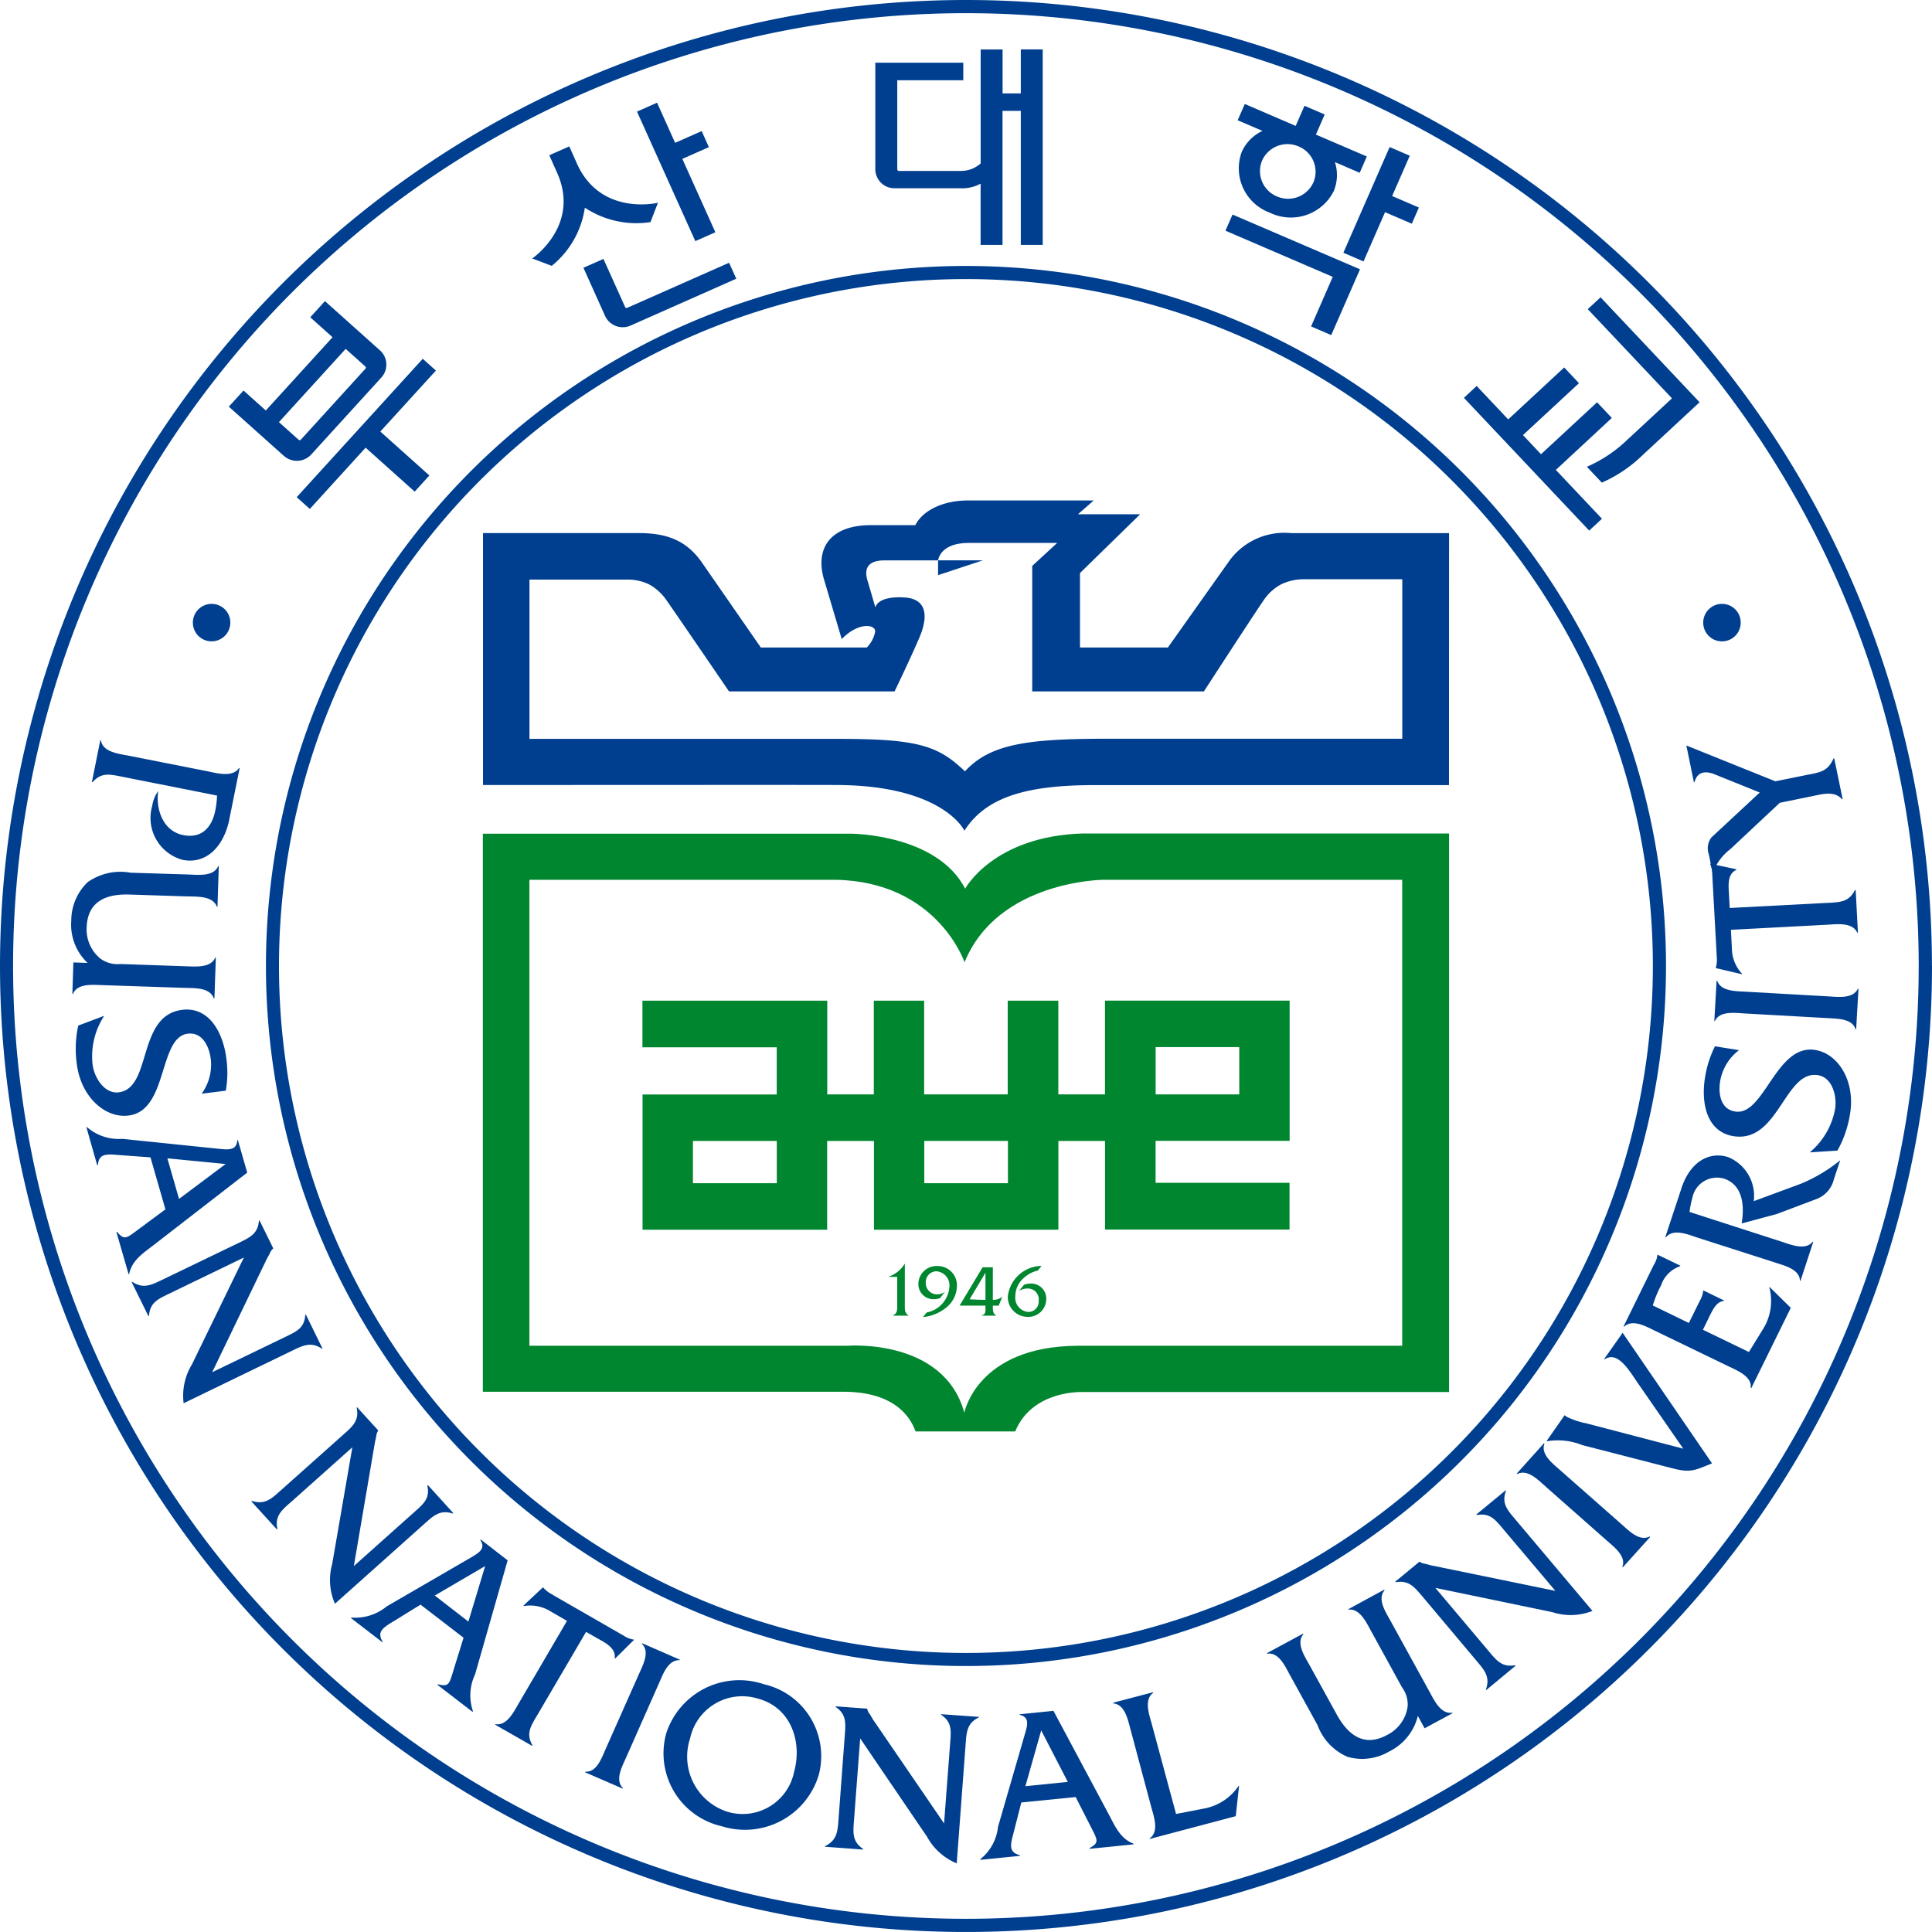 <svg xmlns="http://www.w3.org/2000/svg" width="149.905" height="149.905" viewBox="0 0 149.905 149.905">
  <g id="login_symbol" transform="translate(-225.151 -349.19)">
    <path id="패스_1" data-name="패스 1" d="M242.591,409.857c-.426,2.119-1.789,3.526-3.625,3.161a3.367,3.367,0,0,1-2.363-4.191,2.68,2.68,0,0,1,.464-1.151c-.2,1.417.365,3.108,1.944,3.421,1.444.286,2.224-.612,2.487-1.913a6.933,6.933,0,0,0,.133-1.156l-7.414-1.47c-.92-.186-1.575-.334-2.244.435l-.052-.011.653-3.242.053.013c.125.891,1.361,1.031,2.1,1.175l6.195,1.223c.739.154,1.925.481,2.419-.262l.046.006-.8,3.961Z" transform="translate(0.359 2.889)" fill="#003f8f"/>
    <path id="패스_2" data-name="패스 2" d="M231.674,420.53a4.087,4.087,0,0,1-1.27-3.3,4.131,4.131,0,0,1,1.273-2.974,4.406,4.406,0,0,1,3.329-.732l4.467.138c.761.026,1.982.183,2.327-.649h.048l-.1,3.151H241.7c-.3-.838-1.522-.787-2.271-.8l-4.479-.145c-2.227-.081-3.289.821-3.352,2.527a2.914,2.914,0,0,0,1.09,2.462,2.249,2.249,0,0,0,1.515.4l5.043.174c.749.019,1.972.159,2.322-.664l.052,0-.108,3.145-.053.012c-.288-.856-1.513-.795-2.286-.816l-6.32-.211c-.751-.02-1.968-.164-2.314.674l-.051,0,.078-2.436,1.109.039Z" transform="translate(0.278 3.38)" fill="#003f8f"/>
    <path id="패스_3" data-name="패스 3" d="M240.5,430.112a3.825,3.825,0,0,0,.705-2.724c-.124-.936-.643-2.08-1.789-1.932-2.282.291-1.5,5.961-4.577,6.347-1.785.238-3.687-1.4-4.02-3.965a8.434,8.434,0,0,1,.108-3.013l2.014-.759a5.755,5.755,0,0,0-.9,3.8c.118.932.872,2.273,2.033,2.138,2.6-.34,1.387-5.953,4.913-6.4,2.092-.258,3.17,1.752,3.431,3.766a8.1,8.1,0,0,1-.042,2.505l-1.874.239Z" transform="translate(0.296 3.94)" fill="#003f8f"/>
    <path id="패스_4" data-name="패스 4" d="M238.707,437.816l-.907-3.15,4.519.442-3.613,2.708Zm-1.057.811-2.028,1.5c-1.008.751-1.142.926-1.732.24l-.044.019.947,3.274.041-.013c.213-1.041,1.034-1.587,1.845-2.206l7.317-5.667-.725-2.522-.052.014c-.026.83-.783.727-1.428.661l-7.493-.772a3.761,3.761,0,0,1-2.732-.908l-.046.015.837,2.945.053-.018c.071-.851.569-.873,1.571-.782l2.508.184,1.162,4.039Z" transform="translate(0.337 4.399)" fill="#003f8f"/>
    <path id="패스_5" data-name="패스 5" d="M237.727,444.822c-.846.409-1.452.682-1.531,1.7l-.047.02-1.3-2.642.044-.018c.855.563,1.458.264,2.3-.14l6.015-2.9c.849-.415,1.447-.708,1.519-1.7l.044-.027,1.074,2.186-.02.008a.976.976,0,0,0-.268.405l-.2.355L241.1,450.9l5.709-2.757c.849-.41,1.456-.681,1.513-1.7l.044-.021,1.293,2.638-.038.017c-.838-.558-1.437-.268-2.286.136l-8.449,4.094a4.651,4.651,0,0,1,.643-3.012L243.56,442l-5.833,2.821Z" transform="translate(0.514 4.762)" fill="#003f8f"/>
    <path id="패스_6" data-name="패스 6" d="M246.694,460.287c-.7.62-1.21,1.057-1,2.054l-.034.032-1.987-2.181.036-.038c.98.312,1.482-.129,2.175-.752l4.976-4.437c.7-.622,1.191-1.071.983-2.044l.034-.034,1.643,1.8-.009.014a.973.973,0,0,0-.152.463l-.089.391-1.646,9.657L256.34,461c.7-.623,1.209-1.051.984-2.038l.044-.037,1.974,2.174-.042.034c-.957-.305-1.457.13-2.153.757l-6.987,6.243a4.58,4.58,0,0,1-.216-3.077l1.566-9.063-4.816,4.3Z" transform="translate(0.981 5.492)" fill="#003f8f"/>
    <path id="패스_7" data-name="패스 7" d="M260.121,469l-2.605-2.02,3.908-2.286-1.3,4.305Zm-.374,1.258L259,472.666c-.362,1.192-.37,1.417-1.245,1.2l-.035.041L260.439,476l.04-.038a3.794,3.794,0,0,1,.162-2.857l2.529-8.855-2.086-1.616-.035.045c.477.688-.2,1.038-.757,1.369l-6.5,3.77a3.849,3.849,0,0,1-2.755.87l-.023.042,2.436,1.874.022-.042c-.446-.723-.053-1.042.8-1.554l2.14-1.32,3.339,2.568Z" transform="translate(1.37 6.008)" fill="#003f8f"/>
    <path id="패스_8" data-name="패스 8" d="M264.856,476.159c-.489.823-.826,1.38-.32,2.262l-.023.039-2.875-1.645.031-.042c.879.142,1.414-.957,1.79-1.6l3.753-6.413-1.274-.737a3,3,0,0,0-2.059-.417l-.051-.027,1.509-1.414.044.024a2.342,2.342,0,0,0,.492.413l.365.216,5.409,3.11a1.827,1.827,0,0,0,.727.281l.042.019-1.468,1.453-.039-.026c.1-.615-.436-1.022-.911-1.3l-1.306-.74-3.837,6.547Z" transform="translate(1.932 6.195)" fill="#003f8f"/>
    <path id="패스_9" data-name="패스 9" d="M272.422,472.718c.306-.7.907-1.763.256-2.393l.017-.047,2.918,1.274-.014.039c-.907-.039-1.309,1.128-1.608,1.81l-2.541,5.74c-.309.685-.891,1.748-.252,2.372l-.024.042-2.914-1.265.024-.045c.887.065,1.291-1.109,1.588-1.789l2.549-5.738Z" transform="translate(2.283 6.413)" fill="#003f8f"/>
    <path id="패스_10" data-name="패스 10" d="M281.406,474.438c2.551.7,3.421,3.377,2.763,5.708a4.072,4.072,0,0,1-5.2,3.049,4.491,4.491,0,0,1-2.859-5.685,4.135,4.135,0,0,1,5.291-3.073Zm.443-1.122a5.962,5.962,0,0,0-7.6,3.832,5.8,5.8,0,0,0,4.322,7.183,5.98,5.98,0,0,0,7.524-3.994,5.719,5.719,0,0,0-4.243-7.021Z" transform="translate(2.588 6.559)" fill="#003f8f"/>
    <path id="패스_11" data-name="패스 11" d="M288.189,483.826c-.068.928-.135,1.593.716,2.169l-.007.045-2.958-.219v-.044c.926-.447.979-1.113,1.051-2.042l.491-6.6c.071-.939.119-1.6-.712-2.159v-.049l2.447.179v.014a1.035,1.035,0,0,0,.22.435l.2.349,5.546,8.109.476-6.291c.072-.918.133-1.589-.719-2.148l.009-.038,2.941.209-.011.044c-.9.435-.951,1.1-1.02,2.028l-.694,9.292a4.624,4.624,0,0,1-2.3-2.059l-5.191-7.634-.485,6.414Z" transform="translate(3.219 6.659)" fill="#003f8f"/>
    <path id="패스_12" data-name="패스 12" d="M304.177,480.771l-3.29.333,1.226-4.329,2.065,4Zm.611,1.178,1.139,2.235c.565,1.116.72,1.287-.062,1.723l0,.057,3.422-.346-.007-.05c-1-.384-1.4-1.278-1.872-2.177l-4.346-8.135-2.624.268v.046c.829.166.584.892.4,1.517l-2.077,7.173a3.7,3.7,0,0,1-1.372,2.508l0,.051,3.07-.308,0-.052c-.834-.218-.767-.71-.51-1.663l.621-2.429,4.212-.419Z" transform="translate(3.826 6.677)" fill="#003f8f"/>
    <path id="패스_13" data-name="패스 13" d="M314.295,482.9a4.139,4.139,0,0,0,2.608-1.735l.045-.014-.259,2.353-6.663,1.765-.015-.045c.744-.512.333-1.674.132-2.395l-1.618-6.052c-.2-.735-.428-1.942-1.331-2.021l-.014-.055,3.093-.814.015.044c-.742.529-.313,1.691-.118,2.407l1.888,6.995,2.238-.434Z" transform="translate(4.344 6.604)" fill="#003f8f"/>
    <path id="패스_14" data-name="패스 14" d="M330.216,476.13a4.184,4.184,0,0,1-2.229,2.759,4.126,4.126,0,0,1-3.223.412,4.29,4.29,0,0,1-2.33-2.461l-2.149-3.9c-.36-.651-.843-1.769-1.752-1.643l-.02-.043,2.8-1.514.022.047c-.581.672.088,1.7.453,2.349l2.145,3.894c1.072,1.932,2.386,2.4,3.9,1.573a2.92,2.92,0,0,0,1.588-2.175,2.161,2.161,0,0,0-.421-1.5l-2.414-4.394c-.364-.658-.874-1.77-1.756-1.653l-.019-.031,2.792-1.519.038.042c-.6.673.078,1.694.45,2.364l3.025,5.5c.362.652.862,1.768,1.769,1.638l.023.042-2.168,1.167-.524-.959Z" transform="translate(4.945 6.204)" fill="#003f8f"/>
    <path id="패스_15" data-name="패스 15" d="M335.237,471.513c.6.715,1.02,1.24,2.032,1.068l.037.036-2.285,1.892-.026-.041c.348-.964-.085-1.472-.688-2.187l-4.288-5.1c-.6-.7-1.025-1.211-2.022-1.043l-.028-.045,1.88-1.552.011.012a1.041,1.041,0,0,0,.458.164l.4.108,9.67,1.985-4.076-4.828c-.605-.721-1.018-1.235-2.022-1.055l-.034-.042,2.271-1.874.026.043c-.345.935.08,1.447.682,2.156l6.03,7.155a4.591,4.591,0,0,1-3.1.1l-9.088-1.887,4.158,4.934Z" transform="translate(5.445 5.816)" fill="#003f8f"/>
    <path id="패스_16" data-name="패스 16" d="M339.168,458.908c-.568-.5-1.415-1.4-2.222-.977l-.031-.036,2.114-2.355.037.033c-.319.835.677,1.575,1.234,2.069l4.721,4.16c.572.508,1.413,1.391,2.211.971l.039.039-2.123,2.353-.037-.034c.332-.816-.664-1.563-1.221-2.053l-4.724-4.17Z" transform="translate(5.919 5.632)" fill="#003f8f"/>
    <path id="패스_17" data-name="패스 17" d="M346.082,451.135c-.705-1.051-1.515-2.289-2.451-1.683l-.045-.023,1.43-2.028,6.937,10.133c-1.3.514-1.633.751-3,.4l-7.075-1.82a5.058,5.058,0,0,0-2.717-.3l-.037-.027,1.392-1.993.155.124a6.378,6.378,0,0,0,1.542.513l7.507,1.962-3.64-5.255Z" transform="translate(6.036 5.201)" fill="#003f8f"/>
    <path id="패스_18" data-name="패스 18" d="M354.512,449.2l1.113-1.809a4.118,4.118,0,0,0,.477-3.2l.011-.044,1.651,1.622-3.066,6.23-.047-.025c.109-.889-1.059-1.348-1.735-1.674l-5.674-2.744c-.693-.332-1.748-.95-2.41-.324l-.041-.027,2.345-4.774a1.707,1.707,0,0,0,.273-.741l.013-.047,1.773.854-.025.044a2.36,2.36,0,0,0-1.466,1.47,8.876,8.876,0,0,0-.649,1.572l2.8,1.36.878-1.777a1.777,1.777,0,0,0,.232-.7l.019-.048,1.6.778-.016.043c-.554.031-.846.663-1.082,1.121l-.54,1.11,3.569,1.727Z" transform="translate(6.336 4.897)" fill="#003f8f"/>
    <path id="패스_19" data-name="패스 19" d="M349.106,436.9c.695-2.115,2.192-2.9,3.642-2.434a3.25,3.25,0,0,1,1.979,3.413l3.625-1.339a12.1,12.1,0,0,0,3.083-1.834l-.483,1.443a2.185,2.185,0,0,1-1.4,1.582l-3.042,1.148-2.723.73c.224-1.329.12-2.989-1.377-3.479a1.943,1.943,0,0,0-2.444,1.478,7.589,7.589,0,0,0-.222,1.108l7.137,2.306c.732.237,1.867.713,2.421,0l.043.014-.992,3.024-.043-.013c-.024-.9-1.244-1.175-1.955-1.414l-6.009-1.928c-.735-.242-1.855-.729-2.435-.021l-.047-.014,1.245-3.766Z" transform="translate(6.499 4.509)" fill="#003f8f"/>
    <path id="패스_20" data-name="패스 20" d="M353.434,426.589A3.811,3.811,0,0,0,351.97,429c-.154.938.017,2.172,1.16,2.349,2.262.377,3.163-5.269,6.219-4.773,1.775.284,3.118,2.4,2.7,4.957a8.559,8.559,0,0,1-.98,2.849l-2.145.137a5.726,5.726,0,0,0,1.964-3.364c.154-.933-.175-2.437-1.329-2.624-2.581-.419-3.06,5.3-6.564,4.73-2.08-.339-2.528-2.584-2.194-4.587a8.236,8.236,0,0,1,.767-2.385l1.866.3Z" transform="translate(6.649 4.083)" fill="#003f8f"/>
    <path id="패스_21" data-name="패스 21" d="M353.87,424c-.77-.044-1.987-.226-2.352.592h-.043l.178-3.134h.045c.27.841,1.523.816,2.267.855l6.309.357c.755.045,1.968.215,2.341-.59h.047l-.181,3.141-.049-.005c-.251-.846-1.493-.814-2.25-.861L353.87,424Z" transform="translate(6.69 3.827)" fill="#003f8f"/>
    <path id="패스_22" data-name="패스 22" d="M360.319,415.875c.957-.058,1.615-.074,2.08-.988l.062,0,.173,3.291-.06,0c-.36-.812-1.579-.652-2.332-.609l-7.463.395.078,1.465a2.89,2.89,0,0,0,.778,1.935l0,.046-2.026-.476,0-.047a1.9,1.9,0,0,0,.082-.632l-.021-.417-.339-6.195a1.673,1.673,0,0,0-.154-.756l0-.053,2.024.431v.051c-.574.243-.619.913-.595,1.463l.08,1.491,7.636-.4Z" transform="translate(6.674 3.371)" fill="#003f8f"/>
    <path id="패스_23" data-name="패스 23" d="M358.923,406.378c.984-.195,1.471-.294,1.913-1.246l.05-.019.658,3.177-.053.011c-.576-.71-1.618-.382-2.4-.227l-2.426.495-3.834,3.593a4.067,4.067,0,0,0-1.374,1.884l-.3-1.482a1.405,1.405,0,0,1,.205-1.31l3.747-3.481-3.467-1.4c-.469-.194-1.331-.411-1.592.592l-.049.007-.585-2.847,6.905,2.776,2.6-.526Z" transform="translate(6.581 2.91)" fill="#003f8f"/>
    <path id="패스_24" data-name="패스 24" d="M242.269,395.128a1.453,1.453,0,1,1-1.448-1.439,1.448,1.448,0,0,1,1.448,1.439Z" transform="translate(0.753 2.357)" fill="#003f8f"/>
    <path id="패스_25" data-name="패스 25" d="M353.566,395.128a1.454,1.454,0,1,1-1.446-1.439,1.446,1.446,0,0,1,1.446,1.439Z" transform="translate(6.647 2.357)" fill="#003f8f"/>
    <path id="패스_26" data-name="패스 26" d="M300.945,356.245h-1.419v-3.411h-1.7v8.84a2.256,2.256,0,0,1-1.563.585h-4.784a.128.128,0,0,1-.125-.132v-6.9h5.123v-1.367h-6.825l0,8.269a1.483,1.483,0,0,0,1.5,1.476h5.069a3.02,3.02,0,0,0,1.6-.357V368h1.7v-10.4h1.419V368h1.7v-15.17h-1.7v3.411Z" transform="translate(3.416 0.193)" fill="#003f8f"/>
    <path id="패스_27" data-name="패스 27" d="M248.033,387.278l4.328-4.752,3.807,3.409,1.141-1.252-3.807-3.409,4.313-4.731-1.02-.915-9.782,10.738,1.02.912Z" transform="translate(1.158 1.4)" fill="#003f8f"/>
    <path id="패스_28" data-name="패스 28" d="M246.284,383.384a1.509,1.509,0,0,0,2.119-.1l5.448-5.981a1.483,1.483,0,0,0-.108-2.1l-4.272-3.824-1.14,1.255,1.729,1.547-5.177,5.684-1.73-1.549-1.141,1.251,4.274,3.824Zm4.794-8.3,1.525,1.365a.125.125,0,0,1,.008.176l-5.007,5.5a.127.127,0,0,1-.178.01l-1.525-1.366,5.176-5.681Z" transform="translate(0.893 1.175)" fill="#003f8f"/>
    <path id="패스_29" data-name="패스 29" d="M273.644,356.759l-1.554.689,4.525,10.05,1.556-.688-2.563-5.693,2.059-.912-.559-1.244-2.061.911-1.4-3.114Z" transform="translate(2.486 0.401)" fill="#003f8f"/>
    <path id="패스_30" data-name="패스 30" d="M271.377,372l-1.682-3.731-1.552.685,1.678,3.735a1.507,1.507,0,0,0,1.982.75l8.2-3.635-.559-1.239-7.906,3.5a.126.126,0,0,1-.166-.065Z" transform="translate(2.277 1.011)" fill="#003f8f"/>
    <path id="패스_31" data-name="패스 31" d="M267.845,361.322l-.6-1.344-1.552.686.6,1.344c1.792,3.977-1.684,6.5-1.923,6.665l1.515.574a7.107,7.107,0,0,0,2.567-4.515,7.236,7.236,0,0,0,5.093,1.12l.58-1.5c-.353.079-4.5.912-6.281-3.029Z" transform="translate(2.077 0.571)" fill="#003f8f"/>
    <path id="패스_32" data-name="패스 32" d="M344.5,380.184l-1.143-1.215L339.006,383l-1.4-1.486,4.346-4.028-1.148-1.218-4.343,4.029-2.449-2.594-.989.922,9.721,10.3.991-.919-3.579-3.789,4.341-4.029Z" transform="translate(5.713 1.434)" fill="#003f8f"/>
    <path id="패스_33" data-name="패스 33" d="M345.274,382.1a10.541,10.541,0,0,1-3.191,2.148l1.161,1.23a10.666,10.666,0,0,0,3.186-2.155l4.4-4.082,0,0h0l-7.683-8.143-.994.92,6.534,6.919-3.412,3.167Z" transform="translate(6.193 1.16)" fill="#003f8f"/>
    <path id="패스_34" data-name="패스 34" d="M329.451,365.974,330,364.72l-2.077-.894,1.37-3.126-1.563-.674-3.589,8.2,1.563.674,1.67-3.819,2.077.893Z" transform="translate(5.243 0.574)" fill="#003f8f"/>
    <path id="패스_35" data-name="패스 35" d="M325.89,369.248,316,365l-.547,1.253,8.323,3.581-1.68,3.846,1.563.675,2.227-5.094,0,0,0-.007Z" transform="translate(4.783 0.837)" fill="#003f8f"/>
    <path id="패스_36" data-name="패스 36" d="M326.375,360.926l-3.953-1.7.683-1.559-1.568-.674-.684,1.56-3.946-1.7-.555,1.261,1.927.828a3.258,3.258,0,0,0-1.609,1.625,3.665,3.665,0,0,0,2.17,4.715,3.722,3.722,0,0,0,4.956-1.649,3.215,3.215,0,0,0,.1-2.272l1.926.83.549-1.262Zm-6.982,3.095a2.124,2.124,0,0,1-1.141-2.791,2.158,2.158,0,0,1,2.837-1.079,2.117,2.117,0,0,1,1.137,2.79,2.151,2.151,0,0,1-2.833,1.08Z" transform="translate(4.83 0.406)" fill="#003f8f"/>
    <path id="패스_37" data-name="패스 37" d="M375.056,424.144A74.952,74.952,0,1,1,300.1,349.19a74.952,74.952,0,0,1,74.951,74.954ZM300.1,350.213a73.929,73.929,0,1,0,73.924,73.931A73.93,73.93,0,0,0,300.1,350.213Z" transform="translate(0)" fill="#003f8f"/>
    <path id="패스_38" data-name="패스 38" d="M353.38,423.106a54.316,54.316,0,1,1-54.313-54.318,54.315,54.315,0,0,1,54.313,54.318Zm-54.313-53.3a53.3,53.3,0,1,0,53.293,53.3,53.3,53.3,0,0,0-53.293-53.3Z" transform="translate(1.038 1.038)" fill="#003f8f"/>
    <path id="패스_39" data-name="패스 39" d="M332.07,450.356l-25.217,0c-7.792.058-8.763,5.193-8.763,5.193-1.6-5.823-9.1-5.193-9.1-5.193H264.344V414.2H288.1c7.9.147,10.007,6.4,10.007,6.4,2.584-6.341,10.757-6.4,10.757-6.4l23.2,0v36.151Zm-24.806-39.75c-6.926.217-9.11,4.282-9.11,4.282-2.2-4.256-8.862-4.265-8.862-4.265H260.731v43.3h27.962c3.816,0,5.162,1.8,5.611,3.081h7.732c1.336-3.243,5.23-3.059,5.23-3.059H335.7V410.606Z" transform="translate(1.884 3.253)" fill="#00862f"/>
    <path id="패스_40" data-name="패스 40" d="M282.911,430.207H272.5V440.7h14.339v-.033h-.016v-6.856h3.632V440.7h14.31v-6.888h3.621v6.878H322.7v-3.63H312.308v-3.254h10.4V422.924H308.381V430.2H304.76v-7.272h-3.927v7.27H294.35v-7.27h-3.906V430.2h-3.613v-7.272h-14.34v3.616h10.42v3.666Zm.005,6.885H276.41v-3.281h6.506v3.281Zm17.934,0h-6.49v-3.282h6.49v3.282Zm11.457-10.561H318.8v3.67h-6.488v-3.67Z" transform="translate(2.507 3.905)" fill="#00862f"/>
    <path id="패스_41" data-name="패스 41" d="M294.276,391.628l3.467-1.147h-3.467v1.147Z" transform="translate(3.661 2.187)" fill="#003f8f"/>
    <path id="패스_42" data-name="패스 42" d="M288.574,396.828c1.271-1.331,2.6-1.164,2.6-.6a2.369,2.369,0,0,1-.654,1.249H282.3l-4.5-6.49h0c-1.126-1.667-2.562-2.388-4.948-2.388H260.743v19.547c7.361,0,25.475-.016,27.6,0,8.154.077,9.754,3.547,9.754,3.547,1.71-2.7,5-3.532,10.072-3.54h27.525L335.7,388.6h-12.28a5.267,5.267,0,0,0-4.932,2.388h-.006l-4.6,6.49h-6.82V391.7l4.669-4.562-4.823,0,1.217-1.069h-9.768c-1.962,0-3.512.8-4.072,1.914H290.85c-3.164,0-4.321,1.784-3.674,4.127l1.4,4.711Zm43.5,7.728h-23c-6.127,0-8.991.416-10.939,2.529-2.1-2.032-3.737-2.52-9.865-2.52H264.348V392.209h7.515a3.754,3.754,0,0,1,1.772.373,4.008,4.008,0,0,1,1.239,1.078c.5.692,4.956,7.222,4.956,7.222h12.847s1.2-2.477,1.934-4.2.49-2.962-1.1-3.083c-1.339-.1-2.181.214-2.324.768l-.569-1.95c-.342-.988-.1-1.7,1.279-1.7h4.155c0,.034.091-1.354,2.379-1.354h6.859l-1.933,1.782v9.736h13.32s4.237-6.525,4.738-7.217a3.814,3.814,0,0,1,1.236-1.078,4.046,4.046,0,0,1,1.761-.406l7.658,0v12.377Z" transform="translate(1.885 1.954)" fill="#003f8f"/>
    <path id="패스_43" data-name="패스 43" d="M290.632,443.315a2.333,2.333,0,0,0,1.239-.994h.018v3.212c0,.329-.023.586.283.788v.02h-1.2v-.02c.352-.17.326-.442.326-.788v-2.2h-.667v-.015Z" transform="translate(3.468 4.932)" fill="#00862f"/>
    <path id="패스_44" data-name="패스 44" d="M293.466,446.087a2.178,2.178,0,0,0,1.765-1.98,1.1,1.1,0,0,0-.993-1.218.833.833,0,0,0-.84.858.872.872,0,0,0,.874.93,1.131,1.131,0,0,0,.614-.179l-.391.478a1.446,1.446,0,0,1-.472.078,1.167,1.167,0,0,1-1.2-1.172,1.409,1.409,0,0,1,1.492-1.4,1.491,1.491,0,0,1,1.5,1.572,2.2,2.2,0,0,1-.868,1.682,3.392,3.392,0,0,1-1.766.707l.287-.356Z" transform="translate(3.584 4.941)" fill="#00862f"/>
    <path id="패스_45" data-name="패스 45" d="M297.869,445.1c-.5,0-.917-.025-1.229-.041l1.229-2.065V445.1Zm0,.448v.152c0,.293.039.5-.282.61v.02H298.7v-.02c-.249-.125-.259-.393-.259-.643v-.118h.455l.28-.685a1.132,1.132,0,0,1-.735.237v-2.528h-.795l-1.787,2.977Z" transform="translate(3.745 4.945)" fill="#00862f"/>
    <path id="패스_46" data-name="패스 46" d="M301.75,442.829a2.45,2.45,0,0,0-1.13.61,1.865,1.865,0,0,0-.622,1.384,1.1,1.1,0,0,0,1.012,1.222.8.8,0,0,0,.8-.869.843.843,0,0,0-.888-.949,1.217,1.217,0,0,0-.636.188l.373-.465a1.247,1.247,0,0,1,.505-.108,1.168,1.168,0,0,1,1.234,1.206,1.387,1.387,0,0,1-1.452,1.376,1.532,1.532,0,0,1-1.53-1.594,2.672,2.672,0,0,1,2.613-2.357l-.279.355Z" transform="translate(3.933 4.94)" fill="#00862f"/>
  </g>
</svg>
